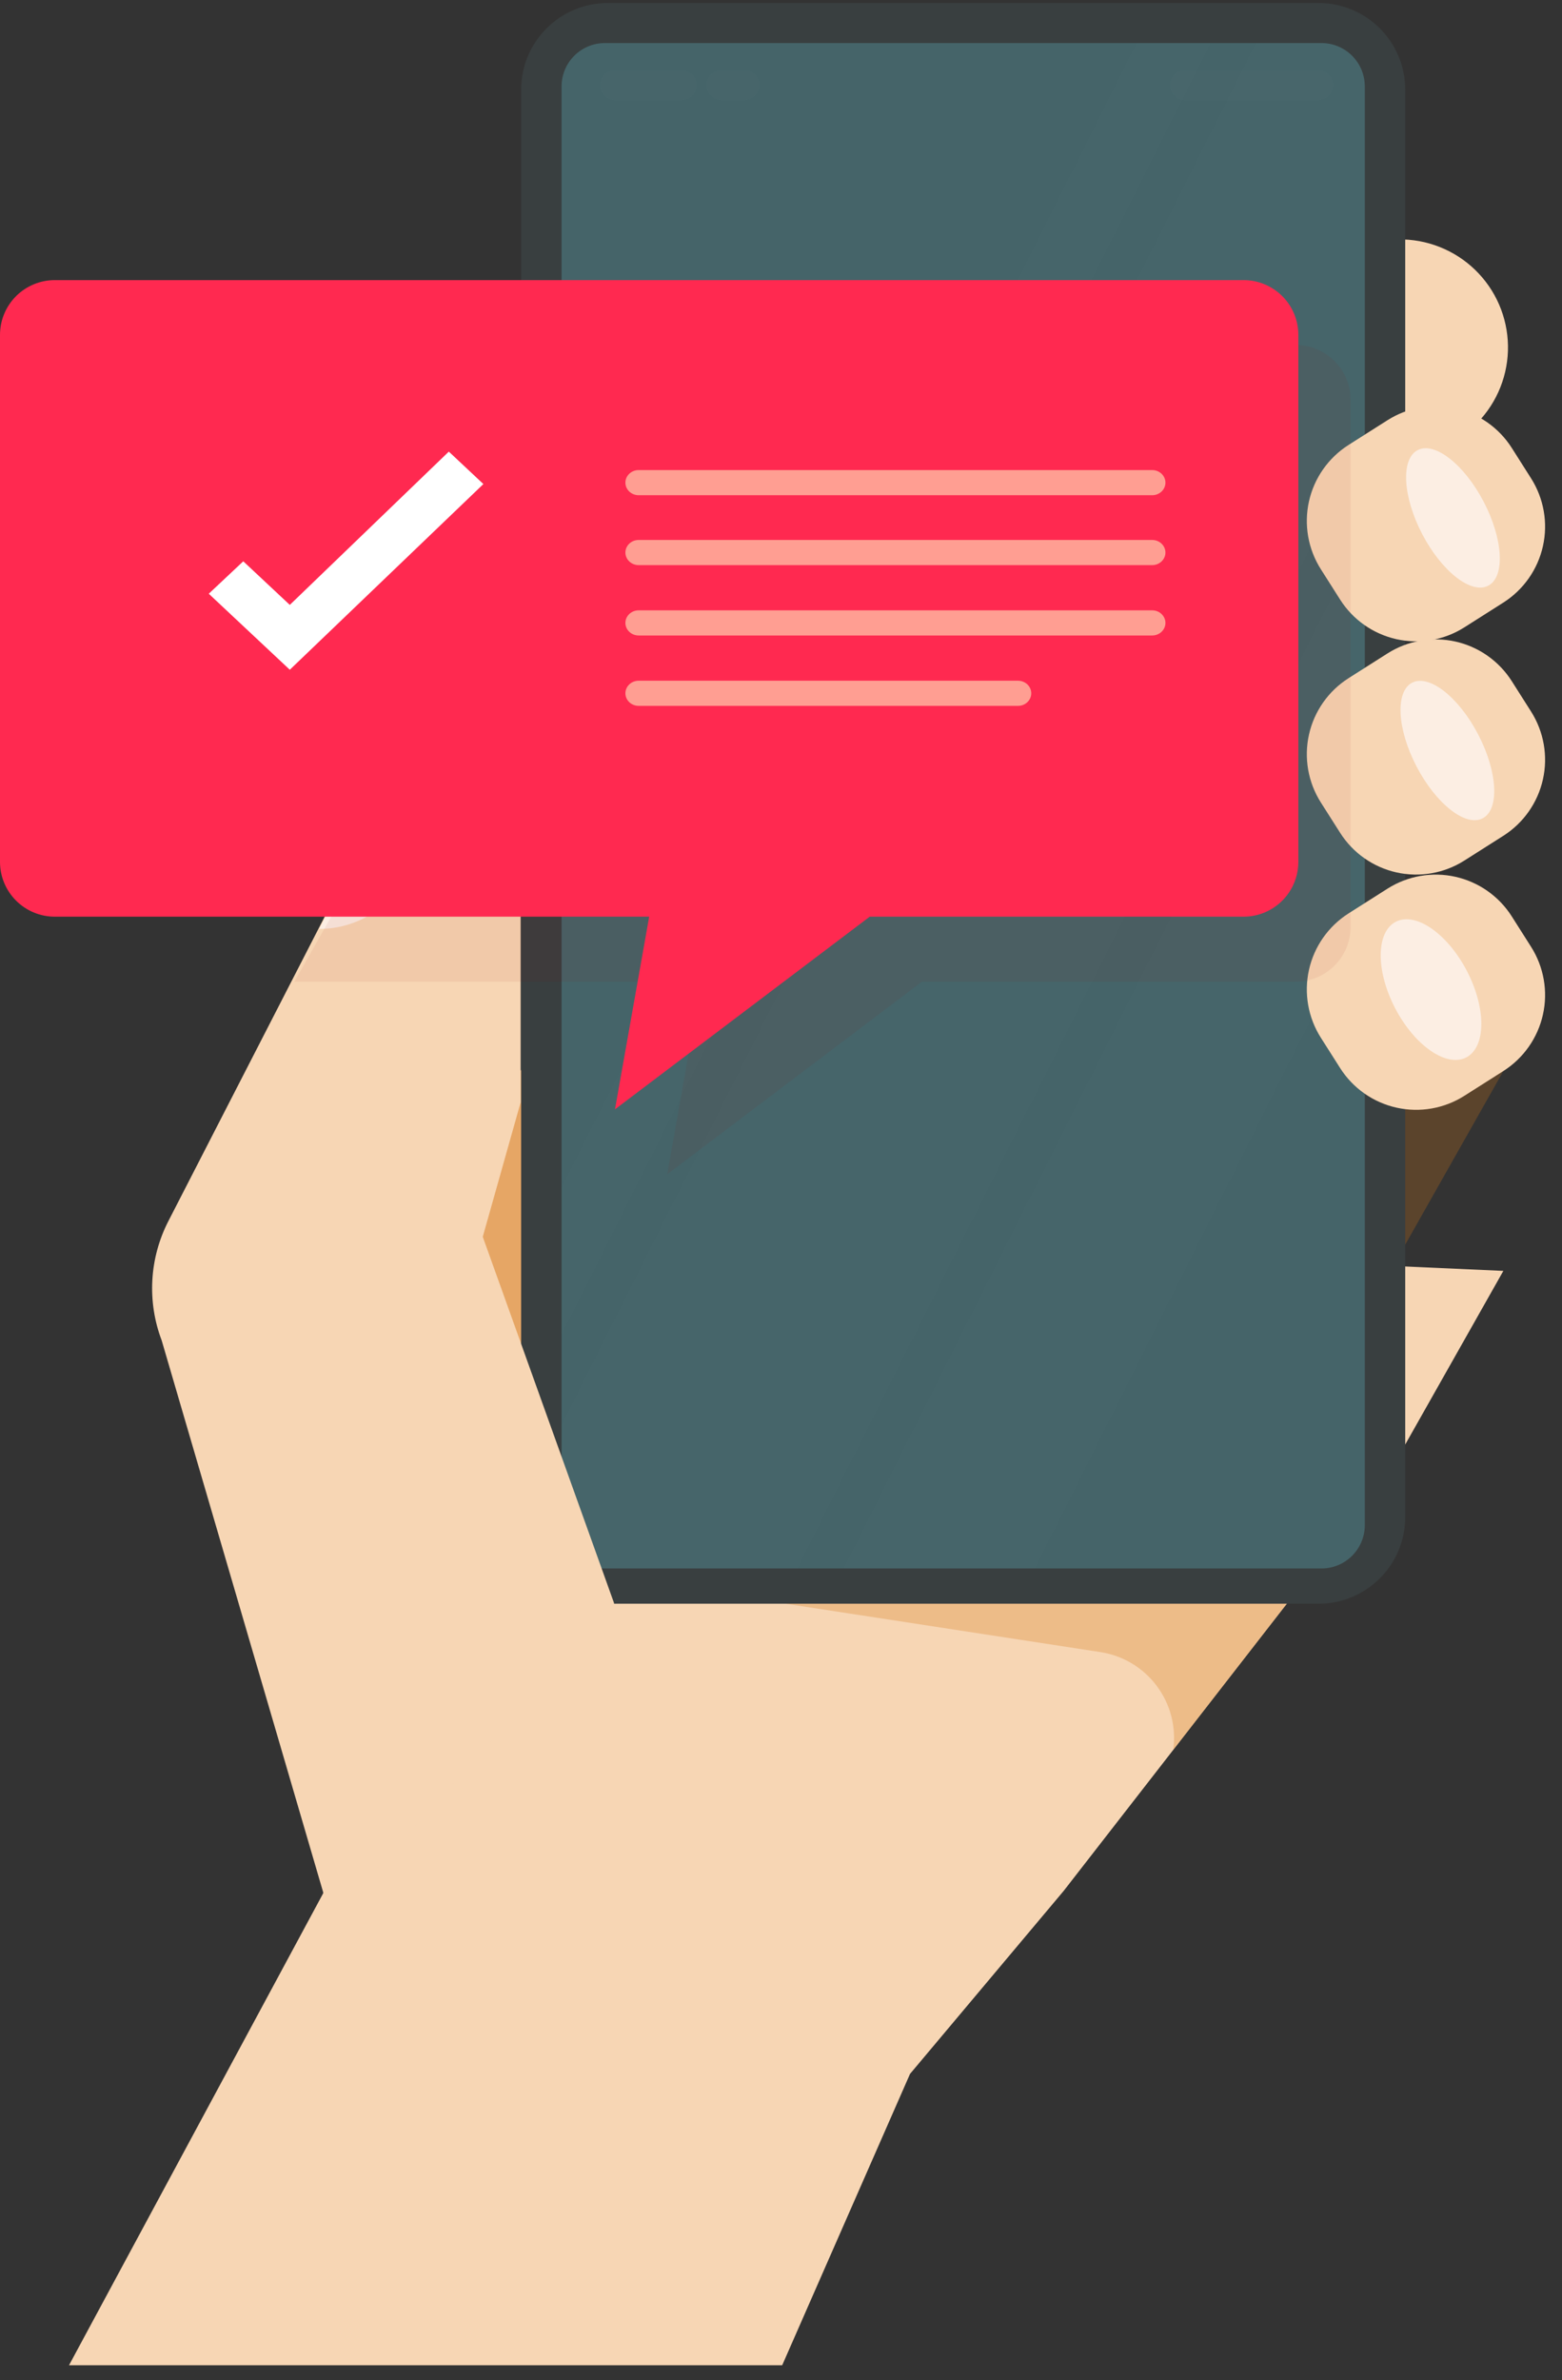 <svg width="86" height="131" viewBox="0 0 86 131" fill="none" xmlns="http://www.w3.org/2000/svg">
<rect x="0" y="0" width="86" height="131" fill="#333333" stroke="none"/>
<path d="M23.22 67.707C23.22 67.707 37.024 44.781 38.428 45.853C39.831 46.925 38.052 71.526 38.052 71.526L24.905 75.511L23.22 67.707Z" fill="#E6A665"/>
<path d="M50.104 114.147L58.566 104.072L76.589 80.884L82.771 69.95L40.839 68.072L18.969 102.024L3.8 130.183H43.066L50.104 114.147Z" fill="#F7D6B4"/>
<path d="M81.144 23.463L75.86 28.415C75.29 28.949 74.621 29.366 73.89 29.641C73.16 29.917 72.382 30.045 71.601 30.02C70.821 29.995 70.053 29.816 69.342 29.494C68.63 29.172 67.989 28.713 67.455 28.143C66.921 27.574 66.505 26.904 66.23 26.174C65.954 25.443 65.826 24.665 65.851 23.885C65.876 23.104 66.055 22.336 66.377 21.625C66.699 20.914 67.158 20.273 67.728 19.739L73.011 14.786C73.581 14.251 74.25 13.834 74.982 13.559C75.713 13.283 76.491 13.155 77.272 13.18C78.053 13.205 78.821 13.384 79.532 13.707C80.244 14.029 80.885 14.488 81.419 15.059C81.953 15.628 82.37 16.298 82.645 17.029C82.92 17.76 83.048 18.537 83.023 19.318C82.997 20.098 82.818 20.866 82.496 21.577C82.173 22.289 81.714 22.929 81.144 23.463Z" fill="#F7D6B4"/>
<path opacity="0.34" d="M76.589 69.884L82.771 58.95L72.156 58.512L76.589 69.884Z" fill="#A86420"/>
<path opacity="0.55" d="M34.089 86.861L60.586 90.931C61.828 91.122 62.945 91.794 63.695 92.802C64.445 93.809 64.769 95.072 64.595 96.317L72.788 85.775L34.089 86.861Z" fill="#E6A665"/>
<path d="M72.598 0.166H33.463C30.828 0.166 28.693 2.302 28.693 4.936V83.499C28.693 86.134 30.828 88.269 33.463 88.269H72.598C75.232 88.269 77.368 86.134 77.368 83.499V4.936C77.368 2.302 75.232 0.166 72.598 0.166Z" fill="#393F40"/>
<path d="M72.755 2.37H33.305C31.987 2.37 30.918 3.439 30.918 4.757V83.942C30.918 85.261 31.987 86.329 33.305 86.329H72.755C74.074 86.329 75.143 85.261 75.143 83.942V4.757C75.143 3.439 74.074 2.37 72.755 2.37Z" fill="#456469"/>
<g opacity="0.08">
<path opacity="0.08" d="M75.143 24.151V4.757C75.143 4.444 75.081 4.134 74.961 3.844C74.841 3.554 74.665 3.291 74.444 3.069C74.222 2.848 73.959 2.672 73.669 2.552C73.38 2.432 73.069 2.37 72.756 2.37H69.156L30.915 78.449V83.944C30.915 84.257 30.977 84.568 31.097 84.857C31.217 85.147 31.393 85.41 31.615 85.632C31.836 85.853 32.1 86.029 32.389 86.149C32.679 86.269 32.989 86.331 33.303 86.331H43.887L75.143 24.151Z" fill="white"/>
<path opacity="0.08" d="M30.918 65.383V73.452L66.648 2.37H62.592L30.918 65.383Z" fill="white"/>
<path opacity="0.08" d="M75.143 50.179V29.266L46.459 86.329H56.971L75.143 50.179Z" fill="white"/>
</g>
<g opacity="0.12">
<path opacity="0.12" d="M37.522 5.514H33.87C33.762 5.514 33.655 5.493 33.554 5.451C33.454 5.41 33.363 5.349 33.287 5.272C33.21 5.196 33.149 5.105 33.108 5.004C33.066 4.904 33.045 4.797 33.045 4.688C33.045 4.47 33.132 4.26 33.287 4.105C33.441 3.95 33.651 3.863 33.87 3.863H37.522C37.741 3.863 37.951 3.95 38.105 4.105C38.26 4.26 38.347 4.47 38.347 4.688C38.347 4.907 38.26 5.117 38.105 5.272C37.951 5.427 37.741 5.514 37.522 5.514Z" fill="#F1F1F2"/>
<path opacity="0.12" d="M40.978 5.513H39.733C39.514 5.513 39.304 5.426 39.149 5.271C38.994 5.117 38.907 4.907 38.907 4.688C38.907 4.469 38.994 4.259 39.149 4.104C39.304 3.949 39.514 3.862 39.733 3.862H40.978C41.197 3.862 41.407 3.949 41.562 4.104C41.717 4.259 41.804 4.469 41.804 4.688C41.804 4.907 41.717 5.117 41.562 5.271C41.407 5.426 41.197 5.513 40.978 5.513Z" fill="#F1F1F2"/>
<path opacity="0.12" d="M72.561 5.513H65.258C65.039 5.513 64.829 5.426 64.674 5.271C64.519 5.117 64.432 4.907 64.432 4.688C64.432 4.469 64.519 4.259 64.674 4.104C64.829 3.949 65.039 3.862 65.258 3.862H72.561C72.78 3.862 72.99 3.949 73.145 4.104C73.3 4.259 73.387 4.469 73.387 4.688C73.387 4.907 73.3 5.117 73.145 5.271C72.99 5.426 72.78 5.513 72.561 5.513Z" fill="#F1F1F2"/>
</g>
<path d="M82.771 58.95L80.626 60.312C79.517 61.017 78.173 61.252 76.89 60.966C75.607 60.68 74.49 59.896 73.785 58.787L72.723 57.116C72.018 56.006 71.783 54.662 72.069 53.379C72.355 52.096 73.139 50.979 74.248 50.274L76.392 48.912C76.942 48.563 77.554 48.326 78.196 48.213C78.837 48.101 79.494 48.116 80.129 48.258C80.764 48.4 81.365 48.665 81.898 49.039C82.431 49.413 82.885 49.888 83.234 50.438L84.295 52.109C85 53.218 85.236 54.562 84.95 55.845C84.664 57.128 83.88 58.245 82.771 58.95Z" fill="#F7D6B4"/>
<path d="M82.771 46.002L80.626 47.364C79.517 48.069 78.173 48.305 76.89 48.019C75.607 47.733 74.49 46.949 73.785 45.839L72.723 44.169C72.018 43.059 71.783 41.715 72.069 40.432C72.355 39.149 73.139 38.032 74.248 37.327L76.392 35.965C76.942 35.616 77.554 35.378 78.196 35.266C78.837 35.154 79.494 35.169 80.129 35.31C80.764 35.452 81.365 35.717 81.898 36.091C82.431 36.465 82.885 36.941 83.234 37.49L84.295 39.16C85 40.27 85.236 41.614 84.95 42.897C84.664 44.18 83.88 45.297 82.771 46.002Z" fill="#F7D6B4"/>
<path d="M82.771 33.166L80.626 34.528C79.517 35.233 78.173 35.468 76.89 35.182C75.607 34.896 74.49 34.112 73.785 33.003L72.723 31.331C72.018 30.222 71.783 28.878 72.069 27.595C72.355 26.312 73.139 25.195 74.248 24.49L76.392 23.128C76.942 22.779 77.554 22.542 78.196 22.429C78.837 22.317 79.494 22.332 80.129 22.474C80.764 22.615 81.365 22.881 81.898 23.255C82.431 23.629 82.885 24.104 83.234 24.653L84.295 26.324C85 27.434 85.236 28.778 84.95 30.061C84.664 31.344 83.88 32.461 82.771 33.166Z" fill="#F7D6B4"/>
<path d="M81.939 32.237C82.876 31.749 82.765 29.683 81.691 27.623C80.618 25.562 78.989 24.288 78.052 24.776C77.116 25.264 77.227 27.329 78.3 29.39C79.374 31.45 81.003 32.725 81.939 32.237Z" fill="#FCEEE3"/>
<path d="M81.385 40.425C82.458 42.485 82.569 44.551 81.633 45.039C80.696 45.527 79.071 44.252 77.994 42.192C76.917 40.131 76.81 38.065 77.746 37.577C78.683 37.089 80.312 38.367 81.385 40.425Z" fill="#FCEEE3"/>
<path d="M80.762 53.439C81.836 55.499 81.821 57.63 80.732 58.198C79.642 58.766 77.888 57.555 76.814 55.495C75.741 53.435 75.755 51.304 76.845 50.736C77.935 50.168 79.689 51.378 80.762 53.439Z" fill="#FCEEE3"/>
<path d="M18.232 105.65L8.902 73.778C8.5 72.719 8.325 71.588 8.388 70.457C8.451 69.327 8.751 68.222 9.268 67.214L21.576 43.248C22.945 40.581 26.485 39.971 28.668 42.024V60.664L26.58 68.073L33.814 88.25L18.232 105.65Z" fill="#F7D6B4"/>
<path d="M17.575 51.131L22.09 42.337L23.554 45.048L21.26 49.685C20.258 50.613 18.943 51.128 17.577 51.128L17.575 51.131Z" fill="#FCEEE3"/>
<g style="mix-blend-mode:multiply" opacity="0.25">
<g style="mix-blend-mode:multiply" opacity="0.25">
<path d="M71.344 54.03H50.762L36.736 64.633L38.618 54.03H16.212L36.048 18.991H71.344C72.144 18.991 72.911 19.309 73.476 19.875C74.042 20.44 74.36 21.208 74.36 22.008V51.013C74.36 51.813 74.042 52.58 73.476 53.146C72.911 53.712 72.144 54.03 71.344 54.03Z" fill="#8D0000"/>
</g>
</g>
<path d="M68.467 50.454H47.886L33.86 61.057L35.742 50.454H3.017C2.217 50.454 1.45 50.137 0.884 49.571C0.318 49.005 0 48.238 0 47.438V18.433C0 17.633 0.318 16.866 0.884 16.3C1.45 15.735 2.217 15.417 3.017 15.417H68.467C69.267 15.417 70.034 15.735 70.6 16.3C71.166 16.866 71.484 17.633 71.484 18.433V47.439C71.483 48.239 71.165 49.006 70.6 49.571C70.034 50.137 69.267 50.454 68.467 50.454Z" fill="#FF2950"/>
<path d="M63.437 31.104H35.162C34.76 31.104 34.433 30.794 34.433 30.412C34.433 30.03 34.76 29.72 35.162 29.72H63.437C63.839 29.72 64.166 30.03 64.166 30.412C64.166 30.794 63.839 31.104 63.437 31.104Z" fill="#FF9E92"/>
<path d="M63.437 34.977H35.162C34.76 34.977 34.433 34.667 34.433 34.285C34.433 33.903 34.76 33.593 35.162 33.593H63.437C63.839 33.593 64.166 33.903 64.166 34.285C64.166 34.667 63.839 34.977 63.437 34.977Z" fill="#FF9E92"/>
<path d="M63.437 27.257H35.162C34.76 27.257 34.433 26.947 34.433 26.565C34.433 26.182 34.76 25.873 35.162 25.873H63.437C63.839 25.873 64.166 26.182 64.166 26.565C64.166 26.947 63.839 27.257 63.437 27.257Z" fill="#FF9E92"/>
<path d="M56.049 38.851H35.162C34.76 38.851 34.433 38.541 34.433 38.159C34.433 37.777 34.76 37.467 35.162 37.467H56.049C56.451 37.467 56.778 37.777 56.778 38.159C56.778 38.541 56.451 38.851 56.049 38.851Z" fill="#FF9E92"/>
<path d="M10.802 32.68L13.394 30.25L15.949 32.645L24.706 24.209L27.299 26.639L15.956 37.512L10.802 32.68Z" fill="white"/>
<path d="M24.711 24.857L26.614 26.642L15.956 36.863L11.494 32.679L13.394 30.894L15.956 33.294L24.711 24.857ZM24.702 23.559L24.058 24.18L15.944 31.995L14.038 30.209L13.394 29.604L12.75 30.209L10.846 31.993L10.114 32.68L10.846 33.367L15.309 37.551L15.96 38.161L16.604 37.544L27.267 27.322L27.983 26.635L27.259 25.955L25.355 24.169L24.702 23.559Z" fill="#FF2950"/>
</svg>
